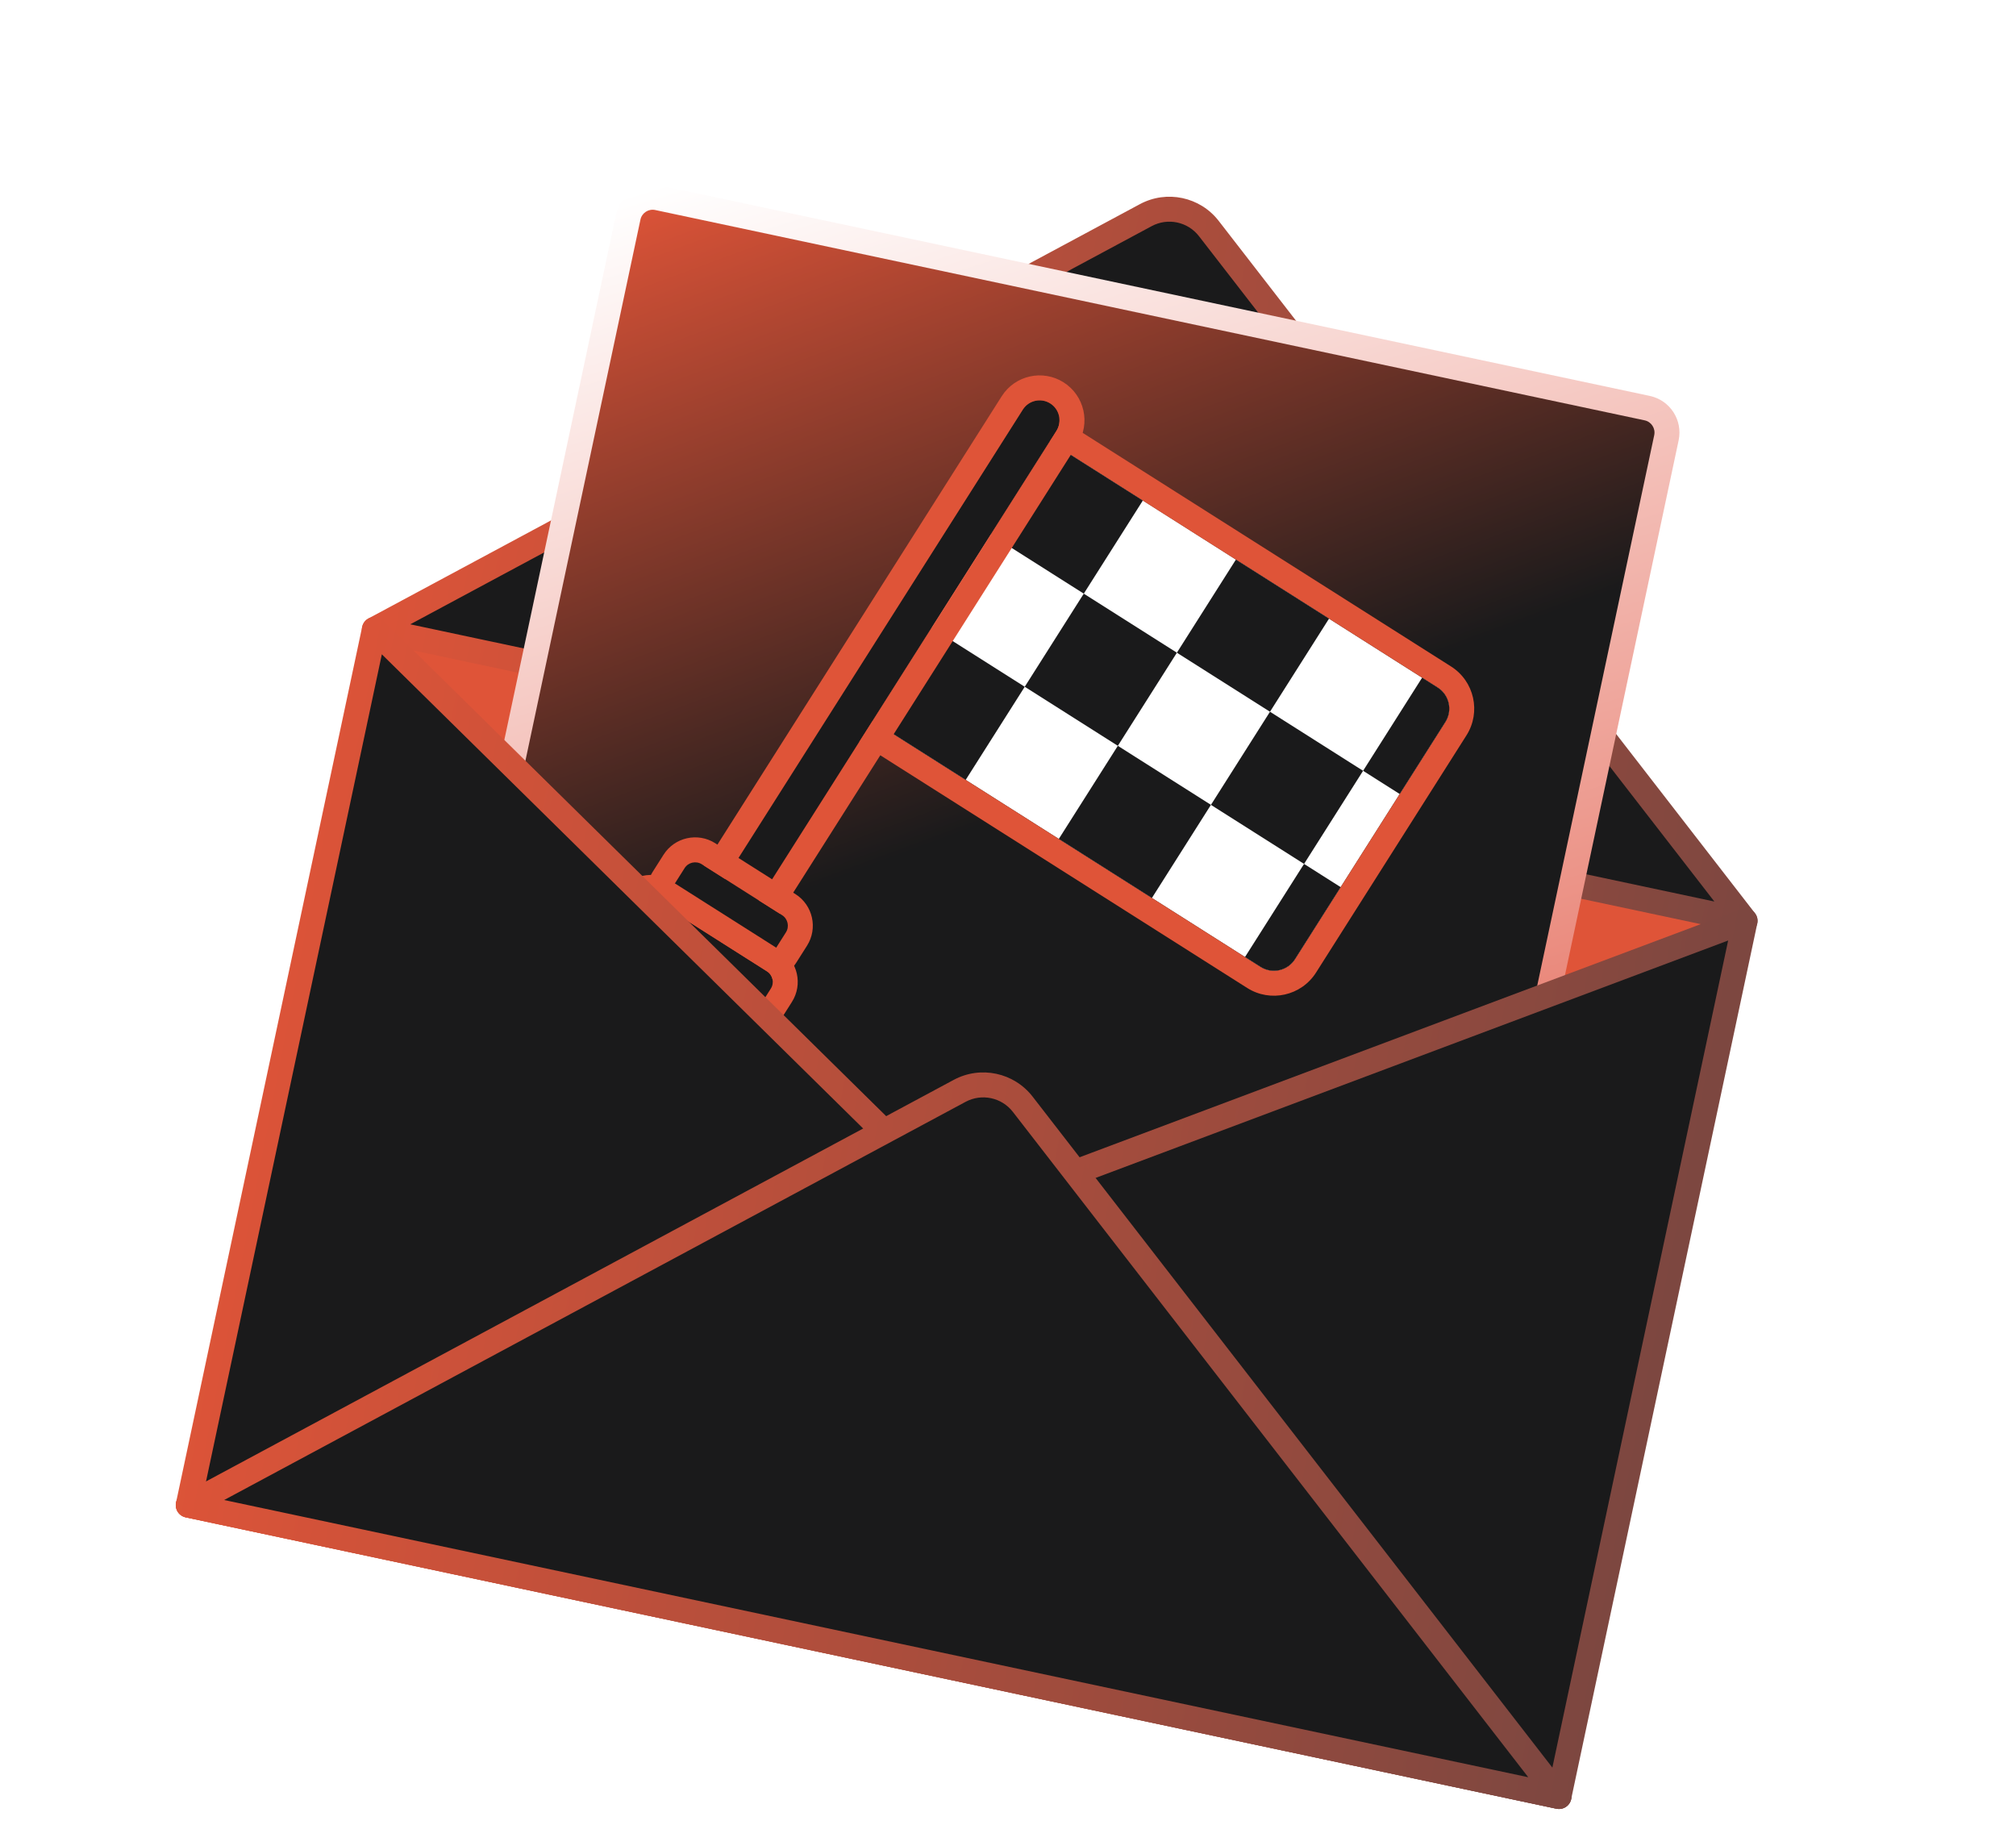 <svg width="155" height="140" viewBox="0 0 155 140" fill="none" xmlns="http://www.w3.org/2000/svg">
<g clip-path="url(#clip0_601_10747)">
<rect x="28.783" y="48.39" width="107.743" height="68.826" transform="rotate(12 28.783 48.39)" fill="#DF5438"/>
<path d="M134.172 70.791L92.943 17.571C91.795 16.089 89.745 15.653 88.094 16.54L28.783 48.39L134.172 70.791Z" fill="#1A1A1B"/>
<path fill-rule="evenodd" clip-rule="evenodd" d="M87.64 15.695C89.704 14.587 92.267 15.131 93.701 16.983L134.93 70.204C135.177 70.522 135.198 70.96 134.984 71.301C134.77 71.642 134.366 71.813 133.972 71.73L28.584 49.329C28.19 49.245 27.89 48.924 27.833 48.526C27.776 48.127 27.974 47.735 28.329 47.545L87.64 15.695ZM92.185 18.159C91.324 17.047 89.786 16.72 88.548 17.385L31.544 47.996L131.809 69.308L92.185 18.159Z" fill="url(#paint0_linear_601_10747)"/>
<g filter="url(#filter0_d_601_10747)">
<path d="M48.301 16.686C48.522 15.649 49.54 14.988 50.577 15.208L126.645 31.377C127.682 31.597 128.344 32.616 128.123 33.652L110.594 116.123C110.373 117.159 109.355 117.821 108.318 117.601L32.249 101.432C31.213 101.211 30.551 100.193 30.772 99.156L48.301 16.686Z" fill="#D9D9D9"/>
<path d="M48.301 16.686C48.522 15.649 49.54 14.988 50.577 15.208L126.645 31.377C127.682 31.597 128.344 32.616 128.123 33.652L110.594 116.123C110.373 117.159 109.355 117.821 108.318 117.601L32.249 101.432C31.213 101.211 30.551 100.193 30.772 99.156L48.301 16.686Z" fill="url(#paint1_linear_601_10747)"/>
</g>
<g filter="url(#filter1_d_601_10747)">
<path fill-rule="evenodd" clip-rule="evenodd" d="M47.363 16.486C47.693 14.931 49.222 13.939 50.776 14.269L126.845 30.438C128.4 30.768 129.392 32.297 129.062 33.852L111.532 116.322C111.202 117.877 109.673 118.869 108.119 118.539L32.05 102.37C30.495 102.039 29.503 100.511 29.833 98.956L47.363 16.486ZM50.377 16.146C49.859 16.036 49.35 16.366 49.24 16.885L31.71 99.355C31.6 99.873 31.931 100.383 32.449 100.493L108.518 116.662C109.036 116.772 109.545 116.441 109.655 115.923L127.185 33.453C127.295 32.934 126.964 32.425 126.446 32.315L50.377 16.146Z" fill="url(#paint2_linear_601_10747)"/>
</g>
<path d="M80.707 33.942L110.536 52.858C111.431 53.425 111.696 54.611 111.129 55.506L99.566 73.74C98.998 74.635 97.813 74.9 96.918 74.333L67.089 55.417L80.707 33.942Z" fill="white"/>
<path fill-rule="evenodd" clip-rule="evenodd" d="M79.087 32.914C79.654 32.019 80.84 31.754 81.735 32.322L111.564 51.237C113.353 52.372 113.884 54.743 112.749 56.533L101.186 74.767C100.051 76.557 97.68 77.088 95.89 75.953L66.061 57.037C65.166 56.47 64.901 55.284 65.469 54.389L79.087 32.914ZM80.707 33.942L67.089 55.417L96.918 74.333C97.813 74.9 98.998 74.635 99.566 73.74L111.129 55.505C111.696 54.611 111.431 53.425 110.536 52.858L80.707 33.942Z" fill="#DF5438"/>
<path d="M80.707 33.941L87.866 38.481L83.326 45.639L76.168 41.1L80.707 33.941Z" fill="#1A1A1B"/>
<path d="M95.024 43.02L102.182 47.56L97.643 54.718L90.484 50.179L95.024 43.02Z" fill="#1A1A1B"/>
<path d="M109.34 52.099L110.536 52.857C111.431 53.425 111.696 54.61 111.129 55.505L107.617 61.043L104.801 59.258L109.34 52.099Z" fill="#1A1A1B"/>
<path d="M71.628 48.258L78.787 52.798L74.247 59.956L67.089 55.417L71.628 48.258Z" fill="#1A1A1B"/>
<path d="M85.945 57.337L93.103 61.876L88.564 69.035L81.406 64.495L85.945 57.337Z" fill="#1A1A1B"/>
<path d="M100.262 66.416L103.077 68.202L99.566 73.74C98.998 74.635 97.813 74.9 96.918 74.332L95.722 73.574L100.262 66.416Z" fill="#1A1A1B"/>
<path d="M83.326 45.639L90.485 50.179L85.945 57.337L78.787 52.797L83.326 45.639Z" fill="#1A1A1B"/>
<path d="M97.643 54.718L104.801 59.258L100.262 66.416L93.103 61.877L97.643 54.718Z" fill="#1A1A1B"/>
<path d="M78.638 31.49C79.09 30.776 80.036 30.564 80.75 31.017C81.464 31.47 81.675 32.415 81.223 33.129L57.81 70.05C57.357 70.764 56.411 70.976 55.697 70.523C54.983 70.07 54.772 69.124 55.224 68.411L78.638 31.49Z" fill="#1A1A1B"/>
<path fill-rule="evenodd" clip-rule="evenodd" d="M82.843 34.157L59.43 71.078C58.41 72.686 56.279 73.163 54.67 72.143C53.061 71.123 52.584 68.992 53.604 67.383L77.017 30.462C78.037 28.854 80.169 28.376 81.777 29.396C83.386 30.417 83.863 32.548 82.843 34.157ZM80.75 31.017C80.036 30.564 79.09 30.776 78.638 31.49L55.224 68.411C54.772 69.124 54.983 70.07 55.697 70.523C56.411 70.975 57.357 70.764 57.809 70.05L81.223 33.129C81.675 32.415 81.464 31.47 80.75 31.017Z" fill="#DF5438"/>
<path d="M52.635 66.739C52.919 66.292 53.512 66.159 53.959 66.443L60.129 70.355C60.576 70.639 60.709 71.232 60.425 71.679L59.573 73.023C59.289 73.471 58.697 73.603 58.249 73.32L52.08 69.407C51.632 69.124 51.499 68.531 51.783 68.083L52.635 66.739Z" fill="#1A1A1B"/>
<path fill-rule="evenodd" clip-rule="evenodd" d="M54.987 64.823L61.156 68.735C62.499 69.586 62.897 71.365 62.046 72.707L61.193 74.051C60.342 75.393 58.564 75.791 57.221 74.94L51.052 71.028C49.71 70.176 49.312 68.398 50.163 67.056L51.015 65.712C51.866 64.369 53.645 63.971 54.987 64.823ZM53.959 66.443C53.512 66.159 52.919 66.292 52.635 66.739L51.783 68.083C51.499 68.531 51.632 69.124 52.08 69.407L58.249 73.32C58.697 73.603 59.289 73.471 59.573 73.023L60.425 71.679C60.709 71.232 60.576 70.639 60.129 70.355L53.959 66.443Z" fill="#DF5438"/>
<path d="M49.221 69.63C49.505 69.183 50.098 69.05 50.545 69.334L58.97 74.676C59.417 74.96 59.55 75.553 59.266 76L57.467 78.838C57.183 79.285 56.59 79.418 56.142 79.135L47.718 73.792C47.271 73.508 47.138 72.916 47.422 72.468L49.221 69.63Z" fill="#1A1A1B"/>
<path fill-rule="evenodd" clip-rule="evenodd" d="M51.573 67.714L59.997 73.056C61.34 73.907 61.738 75.686 60.886 77.028L59.087 79.866C58.236 81.208 56.457 81.606 55.115 80.755L46.691 75.412C45.348 74.561 44.95 72.783 45.801 71.441L47.601 68.603C48.452 67.261 50.23 66.862 51.573 67.714ZM50.545 69.334C50.098 69.05 49.505 69.183 49.221 69.63L47.422 72.468C47.138 72.916 47.271 73.508 47.718 73.792L56.143 79.135C56.59 79.418 57.183 79.285 57.467 78.838L59.266 76C59.55 75.553 59.417 74.96 58.97 74.676L50.545 69.334Z" fill="#DF5438"/>
<path d="M134.172 70.791L14.473 115.712L119.862 138.113L134.172 70.791Z" fill="#1A1A1B"/>
<path fill-rule="evenodd" clip-rule="evenodd" d="M134.797 70.064C135.063 70.293 135.183 70.648 135.11 70.991L120.8 138.313C120.69 138.831 120.181 139.162 119.662 139.052L14.274 116.651C13.857 116.562 13.549 116.209 13.517 115.784C13.485 115.359 13.737 114.964 14.136 114.814L133.834 69.893C134.163 69.77 134.532 69.836 134.797 70.064ZM17.885 115.457L119.123 136.976L132.869 72.305L17.885 115.457Z" fill="url(#paint3_linear_601_10747)"/>
<path d="M28.783 48.39L119.862 138.113L14.473 115.712L28.783 48.39Z" fill="#1A1A1B"/>
<path fill-rule="evenodd" clip-rule="evenodd" d="M28.507 47.471C28.843 47.371 29.207 47.461 29.456 47.707L120.535 137.43C120.839 137.729 120.909 138.193 120.707 138.568C120.505 138.943 120.079 139.14 119.662 139.052L14.274 116.651C13.756 116.541 13.425 116.031 13.535 115.513L27.845 48.191C27.918 47.848 28.172 47.572 28.507 47.471ZM29.358 50.303L15.611 114.973L116.849 136.492L29.358 50.303Z" fill="url(#paint4_linear_601_10747)"/>
<path d="M119.862 138.113L78.633 84.893C77.485 83.411 75.435 82.976 73.784 83.862L14.473 115.712L119.862 138.113Z" fill="#1A1A1B"/>
<path fill-rule="evenodd" clip-rule="evenodd" d="M73.33 83.017C75.394 81.909 77.957 82.454 79.392 84.306L120.62 137.526C120.867 137.844 120.888 138.283 120.674 138.624C120.46 138.965 120.056 139.136 119.662 139.052L14.274 116.651C13.88 116.567 13.58 116.246 13.524 115.848C13.467 115.449 13.665 115.058 14.019 114.867L73.33 83.017ZM77.875 85.481C77.014 84.37 75.476 84.043 74.238 84.708L17.235 115.319L117.5 136.631L77.875 85.481Z" fill="url(#paint5_linear_601_10747)"/>
<g opacity="0.3" filter="url(#filter2_df_601_10747)">
<circle cx="146.234" cy="33.587" r="4.766" fill="white"/>
</g>
<g opacity="0.6" filter="url(#filter3_df_601_10747)">
<circle cx="16.559" cy="38.45" r="4.766" fill="white"/>
</g>
<g filter="url(#filter4_df_601_10747)">
<rect x="136.297" y="57.828" width="4.488" height="4.488" rx="0.959" transform="rotate(-61.677 136.297 57.828)" fill="white"/>
</g>
<g opacity="0.8" filter="url(#filter5_df_601_10747)">
<rect x="3" y="25.557" width="4.488" height="4.488" rx="0.959" transform="rotate(-23.714 3 25.557)" fill="white"/>
</g>
<g filter="url(#filter6_df_601_10747)">
<circle cx="21.203" cy="7.556" r="2.756" fill="white"/>
</g>
</g>
<defs>
<filter id="filter0_d_601_10747" x="21.136" y="5.572" width="116.623" height="121.665" filterUnits="userSpaceOnUse" color-interpolation-filters="sRGB">
<feFlood flood-opacity="0" result="BackgroundImageFix"/>
<feColorMatrix in="SourceAlpha" type="matrix" values="0 0 0 0 0 0 0 0 0 0 0 0 0 0 0 0 0 0 127 0" result="hardAlpha"/>
<feOffset/>
<feGaussianBlur stdDeviation="4.797"/>
<feComposite in2="hardAlpha" operator="out"/>
<feColorMatrix type="matrix" values="0 0 0 0 1 0 0 0 0 0.369 0 0 0 0 0.282 0 0 0 1 0"/>
<feBlend mode="normal" in2="BackgroundImageFix" result="effect1_dropShadow_601_10747"/>
<feBlend mode="normal" in="SourceGraphic" in2="effect1_dropShadow_601_10747" result="shape"/>
</filter>
<filter id="filter1_d_601_10747" x="20.176" y="4.612" width="118.543" height="123.584" filterUnits="userSpaceOnUse" color-interpolation-filters="sRGB">
<feFlood flood-opacity="0" result="BackgroundImageFix"/>
<feColorMatrix in="SourceAlpha" type="matrix" values="0 0 0 0 0 0 0 0 0 0 0 0 0 0 0 0 0 0 127 0" result="hardAlpha"/>
<feOffset/>
<feGaussianBlur stdDeviation="4.797"/>
<feComposite in2="hardAlpha" operator="out"/>
<feColorMatrix type="matrix" values="0 0 0 0 1 0 0 0 0 0.369 0 0 0 0 0.282 0 0 0 1 0"/>
<feBlend mode="normal" in2="BackgroundImageFix" result="effect1_dropShadow_601_10747"/>
<feBlend mode="normal" in="SourceGraphic" in2="effect1_dropShadow_601_10747" result="shape"/>
</filter>
<filter id="filter2_df_601_10747" x="137.467" y="24.82" width="17.533" height="17.533" filterUnits="userSpaceOnUse" color-interpolation-filters="sRGB">
<feFlood flood-opacity="0" result="BackgroundImageFix"/>
<feColorMatrix in="SourceAlpha" type="matrix" values="0 0 0 0 0 0 0 0 0 0 0 0 0 0 0 0 0 0 127 0" result="hardAlpha"/>
<feOffset/>
<feGaussianBlur stdDeviation="2"/>
<feComposite in2="hardAlpha" operator="out"/>
<feColorMatrix type="matrix" values="0 0 0 0 1 0 0 0 0 0.369 0 0 0 0 0.282 0 0 0 1 0"/>
<feBlend mode="normal" in2="BackgroundImageFix" result="effect1_dropShadow_601_10747"/>
<feBlend mode="normal" in="SourceGraphic" in2="effect1_dropShadow_601_10747" result="shape"/>
<feGaussianBlur stdDeviation="0.48" result="effect2_foregroundBlur_601_10747"/>
</filter>
<filter id="filter3_df_601_10747" x="2.199" y="24.09" width="28.72" height="28.72" filterUnits="userSpaceOnUse" color-interpolation-filters="sRGB">
<feFlood flood-opacity="0" result="BackgroundImageFix"/>
<feColorMatrix in="SourceAlpha" type="matrix" values="0 0 0 0 0 0 0 0 0 0 0 0 0 0 0 0 0 0 127 0" result="hardAlpha"/>
<feOffset/>
<feGaussianBlur stdDeviation="4.797"/>
<feComposite in2="hardAlpha" operator="out"/>
<feColorMatrix type="matrix" values="0 0 0 0 1 0 0 0 0 0.369 0 0 0 0 0.282 0 0 0 1 0"/>
<feBlend mode="normal" in2="BackgroundImageFix" result="effect1_dropShadow_601_10747"/>
<feBlend mode="normal" in="SourceGraphic" in2="effect1_dropShadow_601_10747" result="shape"/>
<feGaussianBlur stdDeviation="0.48" result="effect2_foregroundBlur_601_10747"/>
</filter>
<filter id="filter4_df_601_10747" x="132.8" y="50.379" width="13.075" height="13.075" filterUnits="userSpaceOnUse" color-interpolation-filters="sRGB">
<feFlood flood-opacity="0" result="BackgroundImageFix"/>
<feColorMatrix in="SourceAlpha" type="matrix" values="0 0 0 0 0 0 0 0 0 0 0 0 0 0 0 0 0 0 127 0" result="hardAlpha"/>
<feOffset/>
<feGaussianBlur stdDeviation="1.919"/>
<feComposite in2="hardAlpha" operator="out"/>
<feColorMatrix type="matrix" values="0 0 0 0 1 0 0 0 0 0.369 0 0 0 0 0.282 0 0 0 1 0"/>
<feBlend mode="normal" in2="BackgroundImageFix" result="effect1_dropShadow_601_10747"/>
<feBlend mode="normal" in="SourceGraphic" in2="effect1_dropShadow_601_10747" result="shape"/>
<feGaussianBlur stdDeviation="0.48" result="effect2_foregroundBlur_601_10747"/>
</filter>
<filter id="filter5_df_601_10747" x="-0.533" y="20.219" width="12.98" height="12.98" filterUnits="userSpaceOnUse" color-interpolation-filters="sRGB">
<feFlood flood-opacity="0" result="BackgroundImageFix"/>
<feColorMatrix in="SourceAlpha" type="matrix" values="0 0 0 0 0 0 0 0 0 0 0 0 0 0 0 0 0 0 127 0" result="hardAlpha"/>
<feOffset/>
<feGaussianBlur stdDeviation="1.919"/>
<feComposite in2="hardAlpha" operator="out"/>
<feColorMatrix type="matrix" values="0 0 0 0 1 0 0 0 0 0.369 0 0 0 0 0.282 0 0 0 1 0"/>
<feBlend mode="normal" in2="BackgroundImageFix" result="effect1_dropShadow_601_10747"/>
<feBlend mode="normal" in="SourceGraphic" in2="effect1_dropShadow_601_10747" result="shape"/>
<feGaussianBlur stdDeviation="0.48" result="effect2_foregroundBlur_601_10747"/>
</filter>
<filter id="filter6_df_601_10747" x="14.447" y="0.801" width="13.511" height="13.511" filterUnits="userSpaceOnUse" color-interpolation-filters="sRGB">
<feFlood flood-opacity="0" result="BackgroundImageFix"/>
<feColorMatrix in="SourceAlpha" type="matrix" values="0 0 0 0 0 0 0 0 0 0 0 0 0 0 0 0 0 0 127 0" result="hardAlpha"/>
<feOffset/>
<feGaussianBlur stdDeviation="2"/>
<feComposite in2="hardAlpha" operator="out"/>
<feColorMatrix type="matrix" values="0 0 0 0 1 0 0 0 0 0.369 0 0 0 0 0.282 0 0 0 1 0"/>
<feBlend mode="normal" in2="BackgroundImageFix" result="effect1_dropShadow_601_10747"/>
<feBlend mode="normal" in="SourceGraphic" in2="effect1_dropShadow_601_10747" result="shape"/>
<feGaussianBlur stdDeviation="0.48" result="effect2_foregroundBlur_601_10747"/>
</filter>
<linearGradient id="paint0_linear_601_10747" x1="27.645" y1="28.256" x2="139.332" y2="48.83" gradientUnits="userSpaceOnUse">
<stop stop-color="#DF5438"/>
<stop offset="1" stop-color="#7D4740"/>
</linearGradient>
<linearGradient id="paint1_linear_601_10747" x1="80.475" y1="61.568" x2="61.361" y2="10.107" gradientUnits="userSpaceOnUse">
<stop stop-color="#1A1A1B"/>
<stop offset="1" stop-color="#DF5438"/>
</linearGradient>
<linearGradient id="paint2_linear_601_10747" x1="106.834" y1="133.813" x2="68.481" y2="8.743" gradientUnits="userSpaceOnUse">
<stop stop-color="#DC3C26"/>
<stop offset="1" stop-color="white"/>
</linearGradient>
<linearGradient id="paint3_linear_601_10747" x1="15.575" y1="85.043" x2="127.086" y2="106.672" gradientUnits="userSpaceOnUse">
<stop stop-color="#DF5438"/>
<stop offset="1" stop-color="#7D4740"/>
</linearGradient>
<linearGradient id="paint4_linear_601_10747" x1="15.575" y1="85.043" x2="127.087" y2="106.672" gradientUnits="userSpaceOnUse">
<stop stop-color="#DF5438"/>
<stop offset="1" stop-color="#7D4740"/>
</linearGradient>
<linearGradient id="paint5_linear_601_10747" x1="13.335" y1="95.579" x2="125.022" y2="116.153" gradientUnits="userSpaceOnUse">
<stop stop-color="#DF5438"/>
<stop offset="1" stop-color="#7D4740"/>
</linearGradient>
<clipPath id="clip0_601_10747">
<rect width="154.27" height="140" fill="white"/>
</clipPath>
</defs>
</svg>
